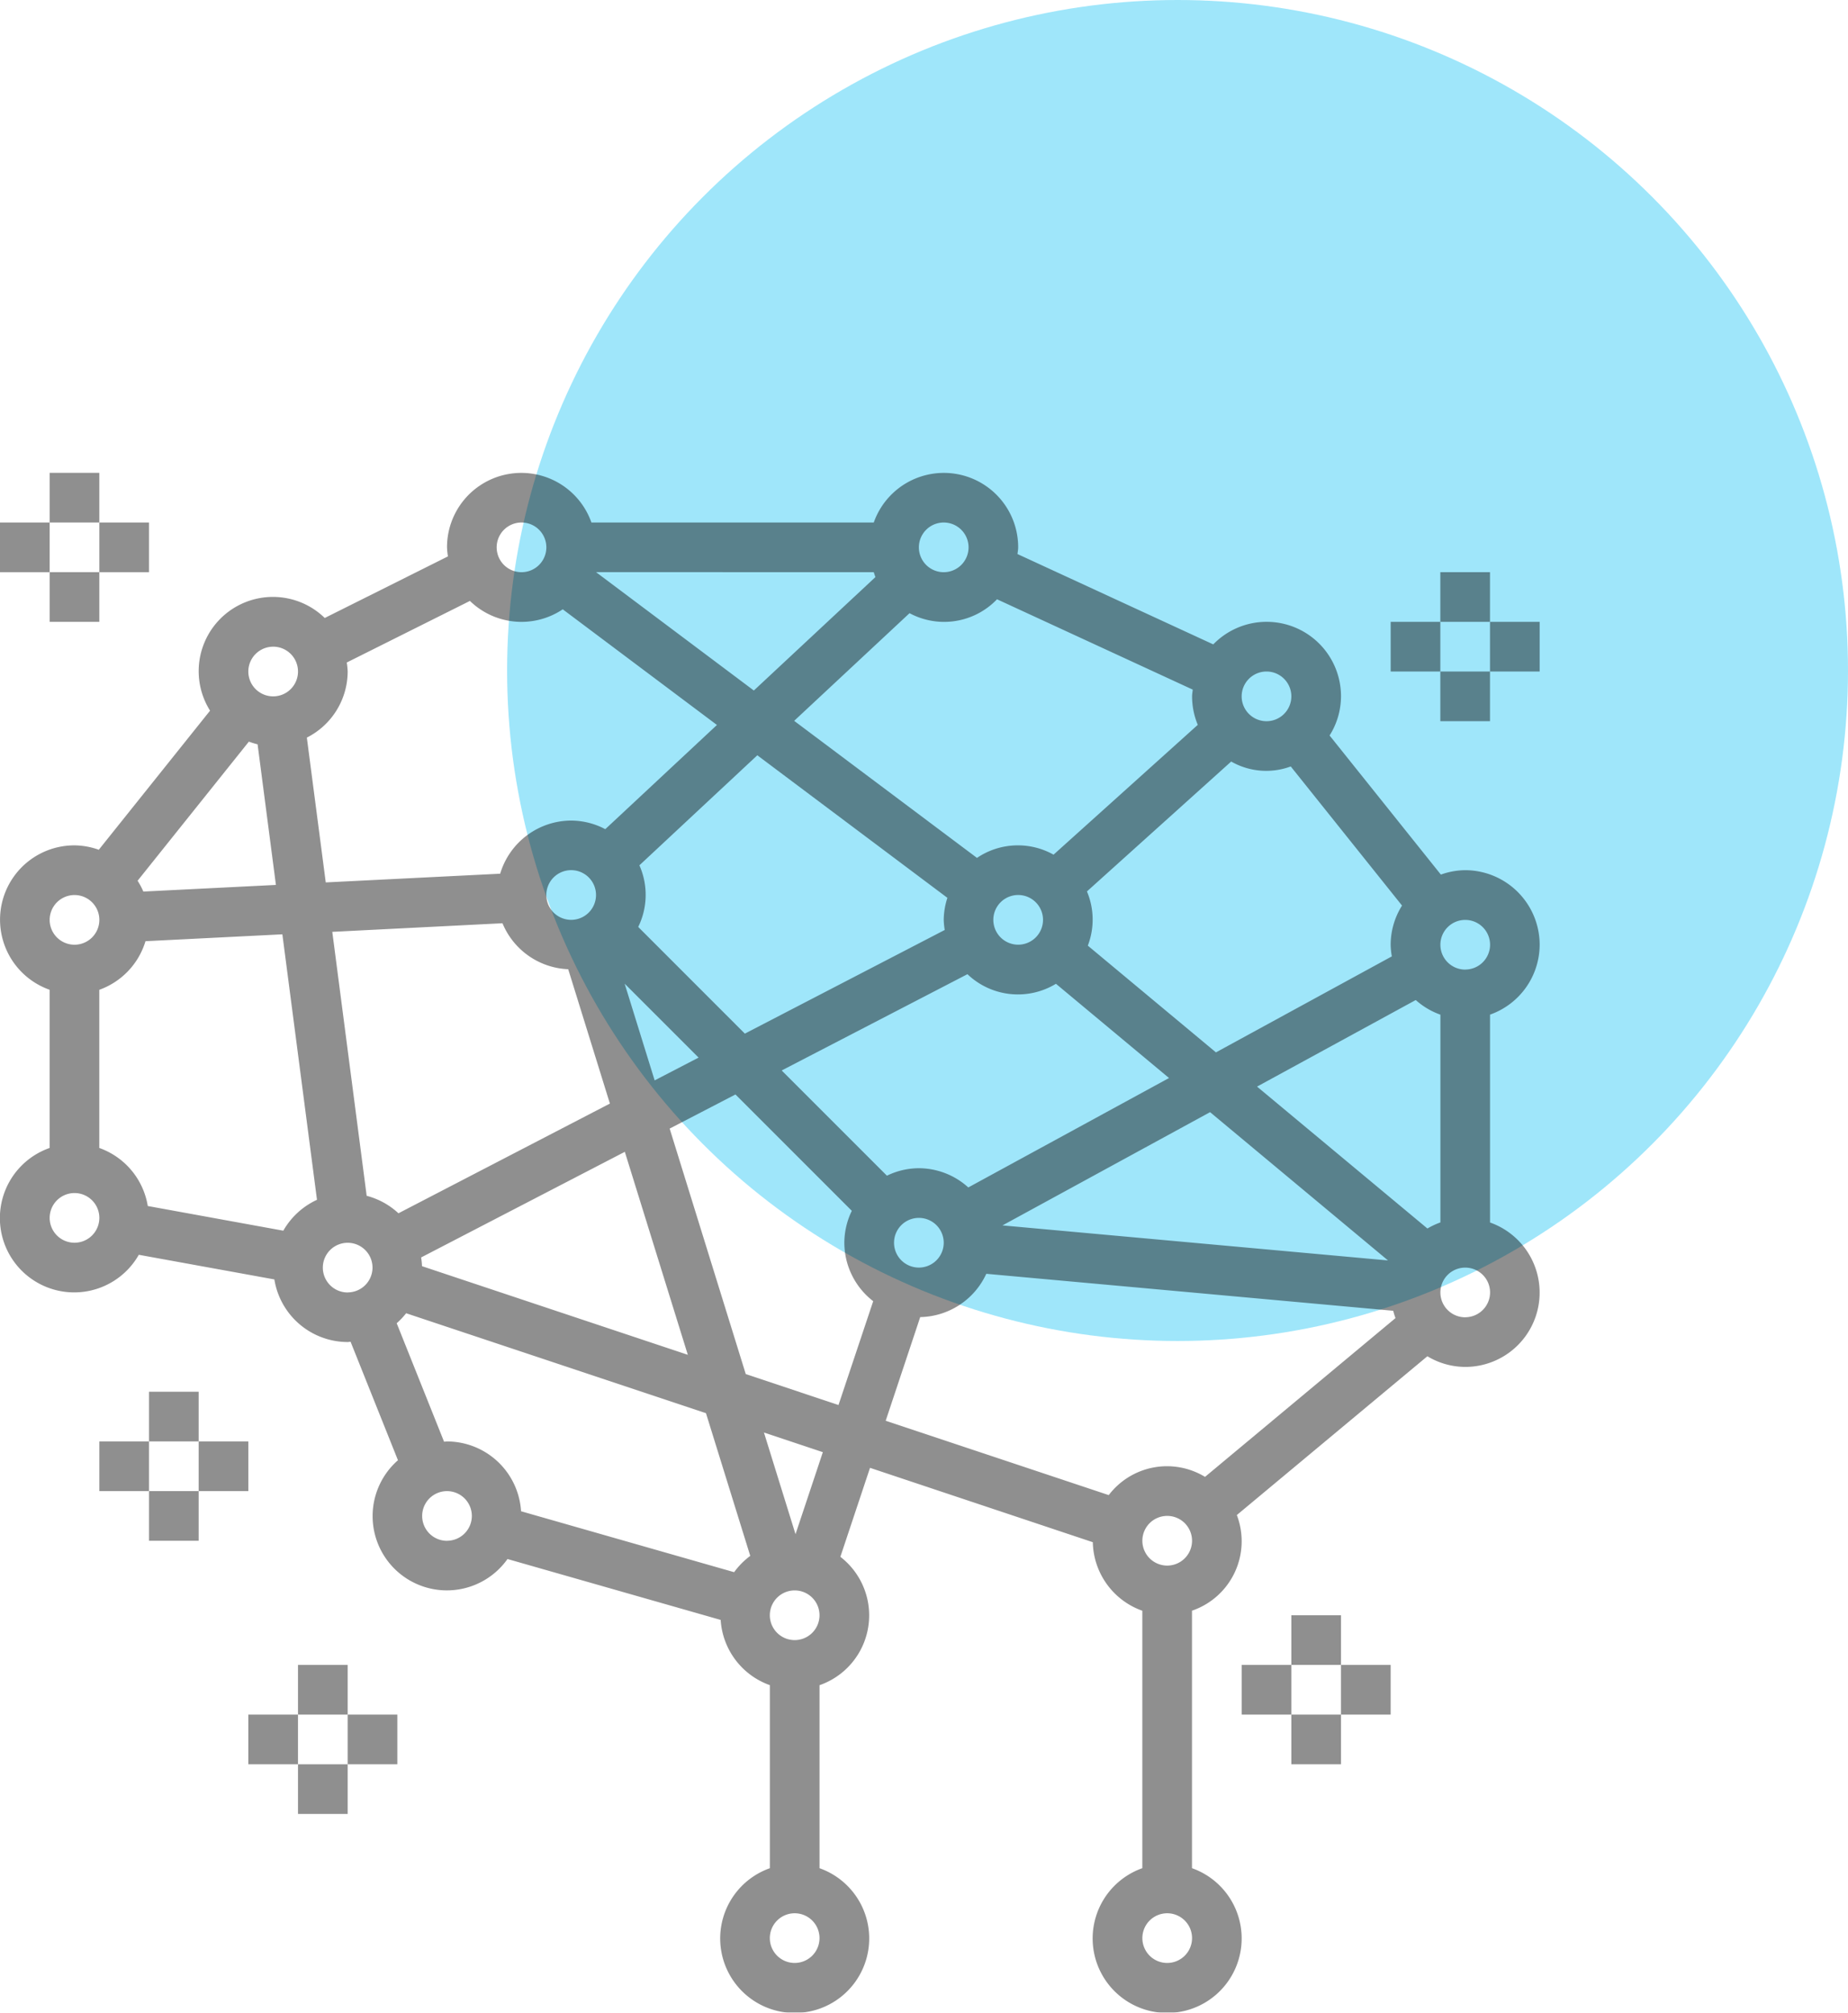 <svg xmlns="http://www.w3.org/2000/svg" width="107.498" height="117.066" viewBox="0 0 107.498 117.066"><defs><style>.a{fill:#2ac8f5;opacity:0.446;}.b{opacity:0.44;}</style></defs><g transform="translate(-1204.438 -3347)"><circle class="a" cx="39" cy="39" r="39" transform="translate(1233.936 3347)"/><g class="b" transform="translate(1204.434 3374.503)"><g transform="translate(0.004)"><g transform="translate(0)"><path d="M89.566,27.446a4.339,4.339,0,0,0-4.334-4.334,4.288,4.288,0,0,0-1.413.256l-6.473-8.091A4.289,4.289,0,0,0,78.01,13a4.327,4.327,0,0,0-7.431-3.022L59.192,4.724c.012-.13.039-.256.039-.39a4.323,4.323,0,0,0-8.4-1.445H34.407a4.323,4.323,0,0,0-8.4,1.445,4.237,4.237,0,0,0,.053.526L18.894,8.442a4.319,4.319,0,0,0-6.671,5.391L5.75,21.924a4.288,4.288,0,0,0-1.413-.256,4.323,4.323,0,0,0-1.445,8.4v9.2a4.322,4.322,0,1,0,5.186,6.214l7.886,1.433a4.329,4.329,0,0,0,4.263,3.642c.058,0,.113-.014.17-.017l2.756,6.892a4.32,4.32,0,1,0,6.372,5.746l12.4,3.542a4.317,4.317,0,0,0,2.862,3.795V81.162a4.334,4.334,0,1,0,2.889,0V70.517a4.3,4.3,0,0,0,1.212-7.467l1.725-5.176L63.573,62.2a4.324,4.324,0,0,0,2.88,3.987V81.161a4.334,4.334,0,1,0,2.889,0V66.183A4.267,4.267,0,0,0,71.95,60.62l11.084-9.236a4.284,4.284,0,0,0,2.2.62,4.323,4.323,0,0,0,1.445-8.4V31.513A4.324,4.324,0,0,0,89.566,27.446Zm-15.89-15.89A1.445,1.445,0,1,1,72.231,13,1.446,1.446,0,0,1,73.676,11.556Zm-2.054,5.236a4.107,4.107,0,0,0,3.465.286l6.473,8.092a4.3,4.3,0,0,0-.662,2.275,4.242,4.242,0,0,0,.069.68L70.735,33.709,63.282,27.5a4.21,4.21,0,0,0-.051-3.153ZM53.452,40.447a4.263,4.263,0,0,0-1.856.435l-6.121-6.121,10.805-5.6a4.253,4.253,0,0,0,5.148.558L68.006,35.2,56.33,41.565A4.3,4.3,0,0,0,53.452,40.447ZM54.9,44.781a1.445,1.445,0,1,1-1.445-1.445A1.446,1.446,0,0,1,54.9,44.781ZM33.057,28.872l2.425,7.815-12.3,6.381a4.33,4.33,0,0,0-1.849-1.017l-2-15.353,9.9-.5A4.331,4.331,0,0,0,33.057,28.872Zm-1.273-4.315A1.445,1.445,0,1,1,33.229,26,1.446,1.446,0,0,1,31.784,24.557ZM36.35,39.493,40.014,51.3,24.553,46.145a4.21,4.21,0,0,0-.052-.508Zm-.01-9.78,4.3,4.3-2.555,1.325Zm.789-3.3a4.238,4.238,0,0,0,.069-3.585l6.859-6.4,11.057,8.292A4.267,4.267,0,0,0,54.9,26a4.4,4.4,0,0,0,.059.589L43.332,32.618ZM57.786,26a1.445,1.445,0,1,1,1.445,1.445A1.446,1.446,0,0,1,57.786,26ZM70.394,37.186l10.35,8.625L58.318,43.773ZM54.9,2.889a1.445,1.445,0,1,1-1.445,1.445A1.446,1.446,0,0,1,54.9,2.889ZM52.912,8.163A4.255,4.255,0,0,0,58,7.354l11.386,5.255c-.012.131-.039.257-.039.391a4.312,4.312,0,0,0,.332,1.658l-8.39,7.551a4.243,4.243,0,0,0-4.454.188L46.2,14.425ZM50.829,5.778c.035.094.059.192.1.283l-7.074,6.6-9.18-6.885ZM30.34,2.889a1.445,1.445,0,1,1-1.445,1.445A1.446,1.446,0,0,1,30.34,2.889ZM20.228,11.556a4.187,4.187,0,0,0-.053-.524L27.339,7.45a4.307,4.307,0,0,0,5.4.488l8.969,6.727-6.495,6.061a4.28,4.28,0,0,0-1.985-.5A4.325,4.325,0,0,0,29.1,23.316l-10.147.507-1.1-8.423A4.322,4.322,0,0,0,20.228,11.556Zm-4.334-1.445a1.445,1.445,0,1,1-1.445,1.445A1.446,1.446,0,0,1,15.894,10.112Zm-1.413,5.523a4.383,4.383,0,0,0,.507.157l1.066,8.178-7.712.386a4.3,4.3,0,0,0-.334-.63ZM4.338,24.557A1.445,1.445,0,1,1,2.893,26,1.446,1.446,0,0,1,4.338,24.557Zm0,20.224a1.445,1.445,0,1,1,1.445-1.445A1.446,1.446,0,0,1,4.338,44.781Zm12.149-.7L8.6,42.645a4.325,4.325,0,0,0-2.82-3.376v-9.2a4.327,4.327,0,0,0,2.687-2.827l7.962-.4,2.014,15.442A4.338,4.338,0,0,0,16.486,44.078Zm3.741,3.593a1.445,1.445,0,1,1,1.445-1.445A1.446,1.446,0,0,1,20.228,47.67Zm5.778,14.445a1.445,1.445,0,1,1,1.445-1.445A1.446,1.446,0,0,1,26.006,62.116Zm16.7,1.824L30.314,60.4a4.329,4.329,0,0,0-4.308-4.061c-.058,0-.113.014-.17.017l-2.756-6.892a4.453,4.453,0,0,0,.549-.582L41.07,54.695l2.576,8.3A4.4,4.4,0,0,0,42.711,63.94ZM46.23,86.673a1.445,1.445,0,1,1,1.445-1.445A1.446,1.446,0,0,1,46.23,86.673Zm0-18.779a1.445,1.445,0,1,1,1.445-1.445A1.446,1.446,0,0,1,46.23,67.894Zm.049-6.16L44.443,55.82l3.426,1.143Zm2.5-7.513-5.394-1.8L38.958,38.142l3.828-1.985,6.768,6.768a4.263,4.263,0,0,0-.435,1.856,4.31,4.31,0,0,0,1.679,3.4ZM67.9,86.673a1.445,1.445,0,1,1,1.445-1.445A1.446,1.446,0,0,1,67.9,86.673Zm0-23.113a1.445,1.445,0,1,1,1.445-1.445A1.446,1.446,0,0,1,67.9,63.56Zm2.2-5.16a4.258,4.258,0,0,0-5.6,1.06L51.524,55.136l2.009-6.03a4.323,4.323,0,0,0,3.844-2.518l23.67,2.151a4.257,4.257,0,0,0,.133.425Zm3.026-22.7,9.232-5.036a4.289,4.289,0,0,0,1.434.852V43.6a4.346,4.346,0,0,0-.755.354Zm12.11,13.418a1.445,1.445,0,1,1,1.445-1.445A1.446,1.446,0,0,1,85.232,49.115Zm0-20.224a1.445,1.445,0,1,1,1.445-1.445A1.446,1.446,0,0,1,85.232,28.891Z" transform="translate(-0.004)"/><rect width="2.889" height="2.889" transform="translate(2.889)"/><rect width="2.889" height="2.889" transform="translate(2.889 5.778)"/><rect width="2.889" height="2.889" transform="translate(5.778 2.889)"/><rect width="2.889" height="2.889" transform="translate(0 2.889)"/><rect width="2.889" height="2.889" transform="translate(75.117 66.449)"/><rect width="2.889" height="2.889" transform="translate(75.117 72.227)"/><rect width="2.889" height="2.889" transform="translate(78.006 69.338)"/><rect width="2.889" height="2.889" transform="translate(72.227 69.338)"/><rect width="2.889" height="2.889" transform="translate(83.784 5.778)"/><rect width="2.889" height="2.889" transform="translate(83.784 11.556)"/><rect width="2.889" height="2.889" transform="translate(86.673 8.667)"/><rect width="2.889" height="2.889" transform="translate(80.895 8.667)"/><rect width="2.889" height="2.889" transform="translate(17.335 69.338)"/><rect width="2.889" height="2.889" transform="translate(17.335 75.117)"/><rect width="2.889" height="2.889" transform="translate(20.224 72.227)"/><rect width="2.889" height="2.889" transform="translate(14.445 72.227)"/><rect width="2.889" height="2.889" transform="translate(8.667 53.448)"/><rect width="2.889" height="2.889" transform="translate(8.667 59.227)"/><rect width="2.889" height="2.889" transform="translate(11.556 56.337)"/><rect width="2.889" height="2.889" transform="translate(5.778 56.337)"/></g></g></g></g></svg>